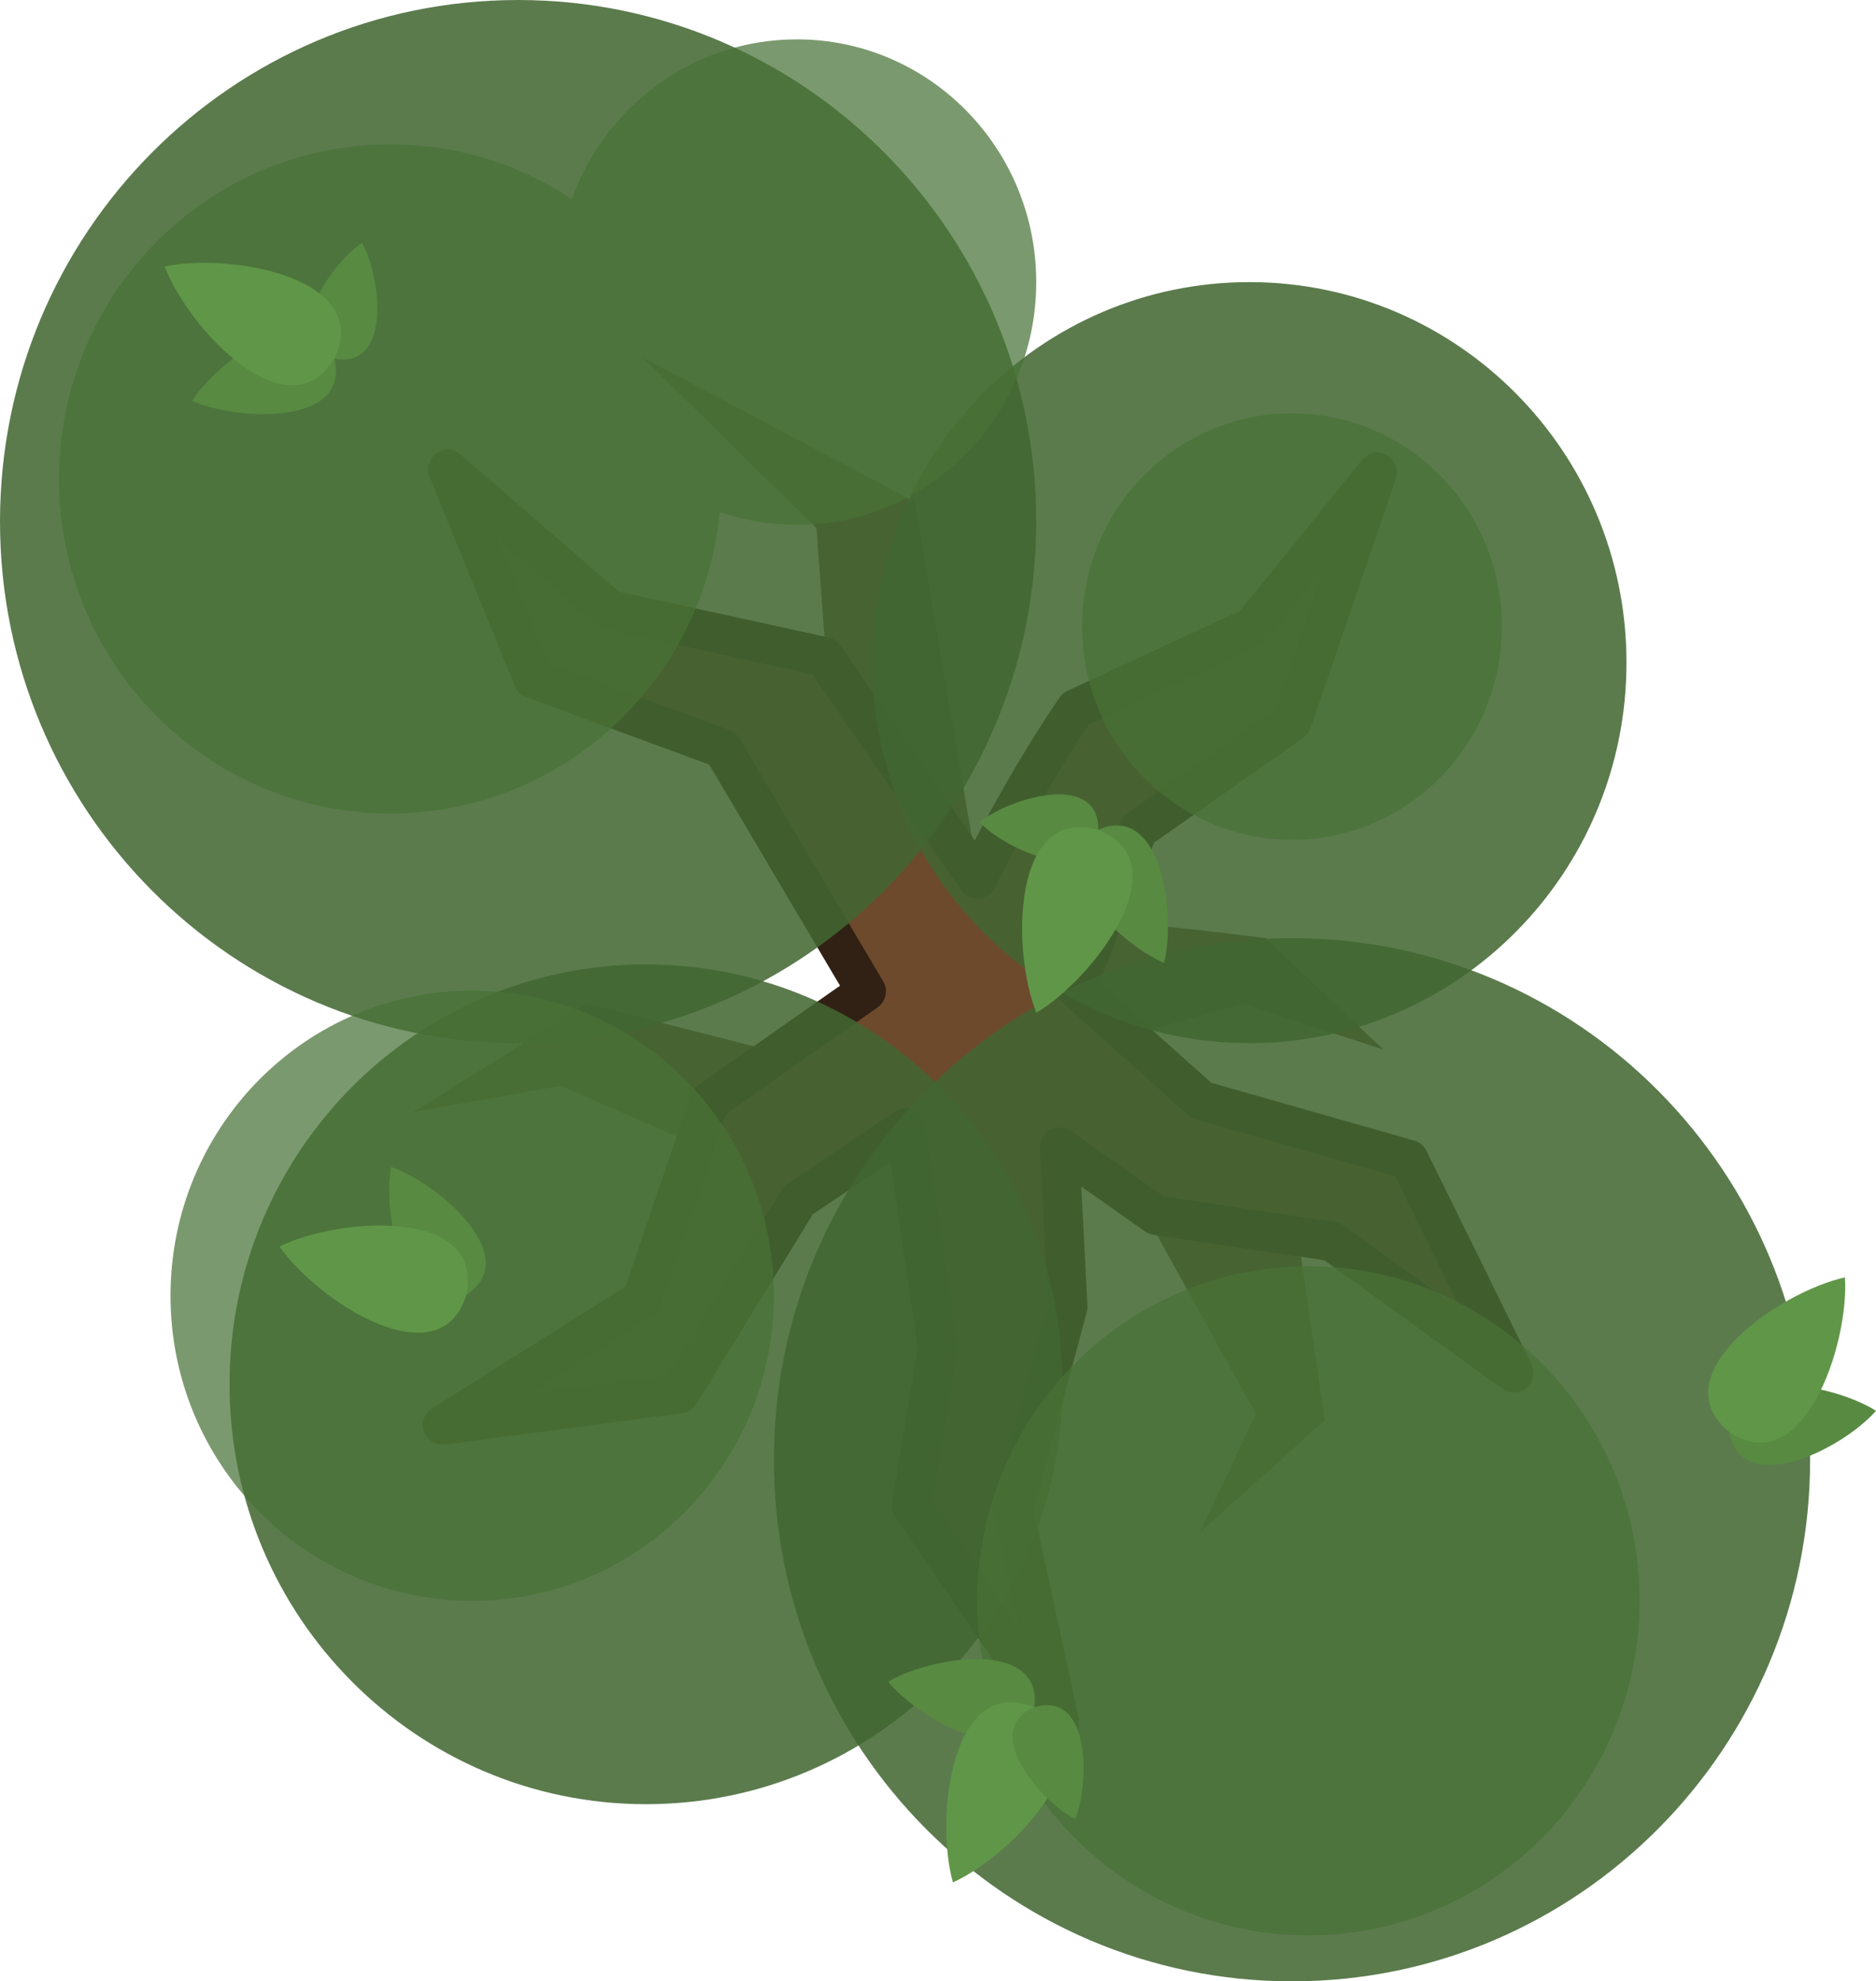 <?xml version="1.0" encoding="UTF-8" standalone="no"?>
<svg
   width="525"
   height="554.284"
   viewBox="0 0 525 554.284"
   fill="none"
   version="1.1"
   id="svg48"
   sodipodi:docname="tree_oak_2.svg"
   inkscape:version="1.2.2 (732a01da63, 2022-12-09)"
   xmlns:inkscape="http://www.inkscape.org/namespaces/inkscape"
   xmlns:sodipodi="http://sodipodi.sourceforge.net/DTD/sodipodi-0.dtd"
   xmlns="http://www.w3.org/2000/svg"
   xmlns:svg="http://www.w3.org/2000/svg">
  <defs
     id="defs52" />
  <sodipodi:namedview
     id="namedview50"
     pagecolor="#505050"
     bordercolor="#ffffff"
     borderopacity="1"
     inkscape:pageshadow="0"
     inkscape:pageopacity="0"
     inkscape:pagecheckerboard="1"
     showgrid="false"
     width="286.045px"
     inkscape:zoom="0.72102645"
     inkscape:cx="409.8324"
     inkscape:cy="285.01035"
     inkscape:window-width="1280"
     inkscape:window-height="658"
     inkscape:window-x="-6"
     inkscape:window-y="-6"
     inkscape:window-maximized="1"
     inkscape:current-layer="svg48"
     height="604.001px"
     inkscape:showpageshadow="2"
     inkscape:deskcolor="#505050" />
  <path
     d="m 354.228,262.459 c 0,0 -34.872,-4.588 -47.72,-4.588 l -33.037,-14.683 -17.436,-102.781 -76.168,-40.378 48.638,47.72 2.753,37.625 11.93,90.851 -32.119,16.518 -46.802,-11.93 -48.638,30.284 41.296,-7.342 35.79,15.601 60.567,-5.506 44.049,5.506 25.695,24.778 28.448,51.391 -15.601,33.037 34.872,-31.201 -7.342,-50.473 -48.638,-56.897 33.037,-9.177 39.461,12.848 c -9.789,-8.87 -33.037,-31.201 -33.037,-31.201 z"
     fill="#5b3e24"
     id="path2"
     style="stroke-width:1.835;opacity:0.9" />
  <path
     d="m 253.378,315.619 -29.968,20.174 -33.25,54.114 -66.336,8.76 55.795,-35.136 18.844,-55.366 43.948,-30.831 -40.202,-67.938 -53.008,-19.499 -23.884,-58.58 45.282,39.258 60.05,13.14 42.823,62.131 c 15.01,-29.931 27.637,-47.626 27.637,-47.626 l 49.447,-22.942 34.872,-43.131 -23.86,69.744 -43.131,30.284 -17.328,44.278 35.129,31.405 58.012,16.518 29.366,59.65 -50.861,-36.708 -49.166,-7.342 -27.075,-19.059 2.298,44.754 -15.246,56.464 12.949,59.65 -41.397,-60.567 7.342,-44.049 z"
     fill="#6d4a2c"
     stroke="#1b1917"
     stroke-width="11.012"
     stroke-miterlimit="16"
     stroke-linejoin="round"
     id="path4"
     style="stroke:#312114;stroke-opacity:1" />
  <path
     opacity="0.95"
     d="m 216.575,408.371 c 0,80.586 64.917,145.913 144.995,145.913 80.078,0 144.995,-65.327 144.995,-145.913 0,-80.586 -64.917,-145.913 -144.995,-145.913 -80.078,0 -144.995,65.327 -144.995,145.913 z"
     fill="#3a4f3f"
     id="path6"
     style="stroke-width:1.835;fill:#416631;fill-opacity:0.905" />
  <path
     opacity="0.95"
     d="m -7.5e-6,145.913 c 0,80.586 64.917,145.913 144.995,145.913 80.078,0 144.995,-65.327 144.995,-145.913 C 289.99,65.327 225.072,0 144.995,0 64.917,0 -7.5e-6,65.327 -7.5e-6,145.913 Z"
     fill="#3a4f3f"
     id="path8"
     style="stroke-width:1.835;fill:#416631;fill-opacity:0.905" />
  <path
     opacity="0.95"
     d="m 64.238,387.265 c 0,64.873 52.18,117.464 116.546,117.464 64.367,0 116.546,-52.591 116.546,-117.464 0,-64.873 -52.18,-117.464 -116.546,-117.464 -64.367,0 -116.546,52.591 -116.546,117.464 z"
     fill="#3a4f3f"
     id="path10"
     style="stroke-width:1.835;fill:#416631;fill-opacity:0.905" />
  <path
     opacity="0.85"
     d="m 273.471,447.832 c 0,51.697 41.498,93.604 92.687,93.604 51.189,0 92.687,-41.907 92.687,-93.604 0,-51.695 -41.497,-93.604 -92.687,-93.604 -51.189,0 -92.687,41.909 -92.687,93.604 z"
     fill="#485e52"
     id="path12"
     style="stroke-width:1.835;fill:#497237;fill-opacity:0.899;opacity:0.8" />
  <path
     opacity="0.95"
     d="m 244.105,185.373 c 0,58.793 47.25,106.452 105.534,106.452 58.285,0 105.534,-47.659 105.534,-106.452 0,-58.792 -47.249,-106.452 -105.534,-106.452 -58.284,0 -105.534,47.66 -105.534,106.452 z"
     fill="#3a4f3f"
     id="path14"
     style="stroke-width:1.835;fill:#416631;fill-opacity:0.905" />
  <path
     opacity="0.85"
     d="m 47.72,362.487 c 0,47.134 37.8,85.345 84.427,85.345 46.628,0 84.427,-38.211 84.427,-85.345 0,-47.134 -37.8,-85.345 -84.427,-85.345 -46.628,0 -84.427,38.211 -84.427,85.345 z"
     fill="#485e52"
     id="path16"
     style="stroke-width:1.835;fill:#497237;fill-opacity:0.899;opacity:0.8" />
  <path
     opacity="0.85"
     d="m 302.837,175.279 c 0,32.943 26.295,59.65 58.732,59.65 32.437,0 58.732,-26.707 58.732,-59.65 0,-32.944 -26.295,-59.65 -58.732,-59.65 -32.437,0 -58.732,26.706 -58.732,59.65 z"
     fill="#485e52"
     id="path18"
     style="stroke-width:1.835;fill:#497237;fill-opacity:0.899;opacity:0.8" />
  <path
     opacity="0.85"
     fill-rule="evenodd"
     clip-rule="evenodd"
     d="m 201.444,143.239 c 6.765,2.329 14.015,3.591 21.555,3.591 36.998,0 66.991,-30.404 66.991,-67.909 0,-37.505 -29.994,-67.909 -66.991,-67.909 -28.949,0 -53.61,18.615 -62.97,44.681 -14.593,-9.682 -32.057,-15.315 -50.823,-15.315 -51.189,0 -92.687,41.908 -92.687,93.604 0,51.697 41.498,93.604 92.687,93.604 48.096,0 87.637,-36.998 92.239,-84.348 z"
     fill="#485e52"
     id="path20"
     style="stroke-width:1.835;fill:#497237;fill-opacity:0.899;opacity:0.8" />
  <path
     d="m 248.547,470.477 c 9.144,11.097 36.75,25.912 40.898,7.163 2.476,-19.042 -28.524,-14.498 -40.896,-7.173 l -0.007,-0.002 c 0,0.002 0.005,0.009 0.005,0.011 z"
     fill="#5f926a"
     id="path22"
     style="stroke-width:1.835;fill:#588a42;fill-opacity:1" />
  <path
     d="m 266.673,526.618 0.007,-0.013 c 17.064,-7.731 45.014,-37.399 22.764,-48.964 -23.179,-9.564 -27.857,30.93 -22.775,48.961 l -0.006,0.011 c 0.002,-0.002 0.006,-0.004 0.007,-0.004 0,0.004 0.002,0.005 0.002,0.009 z"
     fill="#587e60"
     id="path24"
     style="stroke-width:1.835;fill:#609648;fill-opacity:1" />
  <path
     d="m 300.873,508.928 -0.004,-0.007 c 4.366,-10.92 3.928,-36.161 -11.423,-31.28 -14.887,6.16 1.042,25.745 11.418,31.282 l 0.002,0.007 c -0.002,0.002 0,-0.002 0,0 0.002,0 0.004,-0.004 0.007,-0.002 z"
     fill="#77a37a"
     id="path26"
     style="stroke-width:1.835;fill:#588a42;fill-opacity:1" />
  <path
     d="m 109.422,326.47 c -2.518,14.156 4.104,44.78 21.066,35.781 16.102,-10.462 -7.459,-31.115 -21.057,-35.786 l -0.006,-0.005 c 0,0.002 -0.002,0.009 -0.004,0.011 z"
     fill="#77a37a"
     id="path28"
     style="stroke-width:1.835;fill:#588a42;fill-opacity:1" />
  <path
     d="m 78.2,348.714 0.013,0.004 c 10.689,15.384 44.926,37.506 52.275,13.532 5.212,-24.528 -35.459,-21.804 -52.273,-13.543 l -0.013,-0.004 c 0.002,0.002 0.005,0.006 0.005,0.006 -0.004,0.002 -0.005,0.004 -0.007,0.005 z"
     fill="#5f926a"
     id="path30"
     style="stroke-width:1.835;fill:#609648;fill-opacity:1" />
  <path
     d="m 325.734,269.367 c -13.224,-5.644 -35.223,-27.951 -18.405,-37.218 17.57,-7.745 21.953,23.276 18.414,37.214 l 0.004,0.006 c -0.004,0 -0.009,-0.002 -0.013,-0.002 z"
     fill="#5f926a"
     id="path32"
     style="stroke-width:1.835;fill:#588a42;fill-opacity:1" />
  <path
     d="m 274.088,230.008 h 0.007 c 9.247,-7.268 33.586,-13.965 33.233,2.14 -1.712,16.019 -24.994,6.259 -33.233,-2.133 0,-0.002 -0.006,-0.005 -0.007,-0.007 z"
     fill="#77a37a"
     id="path34"
     style="stroke-width:1.835;fill:#588a42;fill-opacity:1" />
  <path
     d="m 290.025,283.313 0.006,-0.015 c -7.018,-17.368 -6.785,-58.13 17.3,-51.152 23.377,9.069 -1.171,41.61 -17.289,51.156 l -0.006,0.015 c 0,-0.002 -0.002,-0.007 -0.002,-0.007 -0.004,0.004 -0.007,0.004 -0.009,0.004 z"
     fill="#587e60"
     id="path36"
     style="stroke-width:1.835;fill:#609648;fill-opacity:1" />
  <path
     d="m 53.767,112.112 c 7.808,-12.075 33.527,-29.966 39.802,-11.818 4.651,18.63 -26.666,17.681 -39.8,11.827 l -0.005,0.002 c 0,-0.002 0.004,-0.008 0.004,-0.011 z"
     fill="#5f926a"
     id="path38"
     style="stroke-width:1.835;fill:#588a42;fill-opacity:1" />
  <path
     d="m 101.326,67.9 -0.002,0.008 c 5.592,10.346 8.059,35.469 -7.753,32.386 -15.494,-4.407 -1.923,-25.693 7.745,-32.387 0.002,-7.34e-4 0.007,-0.004 0.009,-0.006 z"
     fill="#77a37a"
     id="path40"
     style="stroke-width:1.835;fill:#588a42;fill-opacity:1" />
  <path
     d="m 46.088,74.553 0.013,0.008 c 18.308,-3.968 58.438,3.184 47.472,25.734 -12.906,21.499 -40.806,-8.219 -47.476,-25.724 l -0.015,-0.008 c 0.002,1.84e-4 0.007,-5.5e-4 0.007,-9.17e-4 -0.002,-0.004 -0.002,-0.007 -0.002,-0.009 z"
     fill="#587e60"
     id="path42"
     style="stroke-width:1.835;fill:#609648;fill-opacity:1" />
  <path
     d="m 524.99,394.681 c -12.133,-7.716 -42.971,-13.246 -41.104,5.864 3.547,18.871 31.612,4.945 41.106,-5.855 H 525 c -0.002,-0.002 -0.009,-0.006 -0.01,-0.009 z"
     fill="#77a37a"
     id="path44"
     style="stroke-width:1.835;fill:#588a42;fill-opacity:1" />
  <path
     d="m 516.302,357.342 -0.008,0.011 c -18.294,4.032 -51.782,27.274 -32.408,43.192 20.698,14.154 33.657,-24.493 32.417,-43.185 l 0.008,-0.011 c -0.002,0.002 -0.006,0.002 -0.008,0.002 7.3e-4,-0.004 -1.8e-4,-0.006 -10e-4,-0.009 z"
     fill="#5f926a"
     id="path46"
     style="stroke-width:1.835;fill:#609648;fill-opacity:1" />
</svg>
